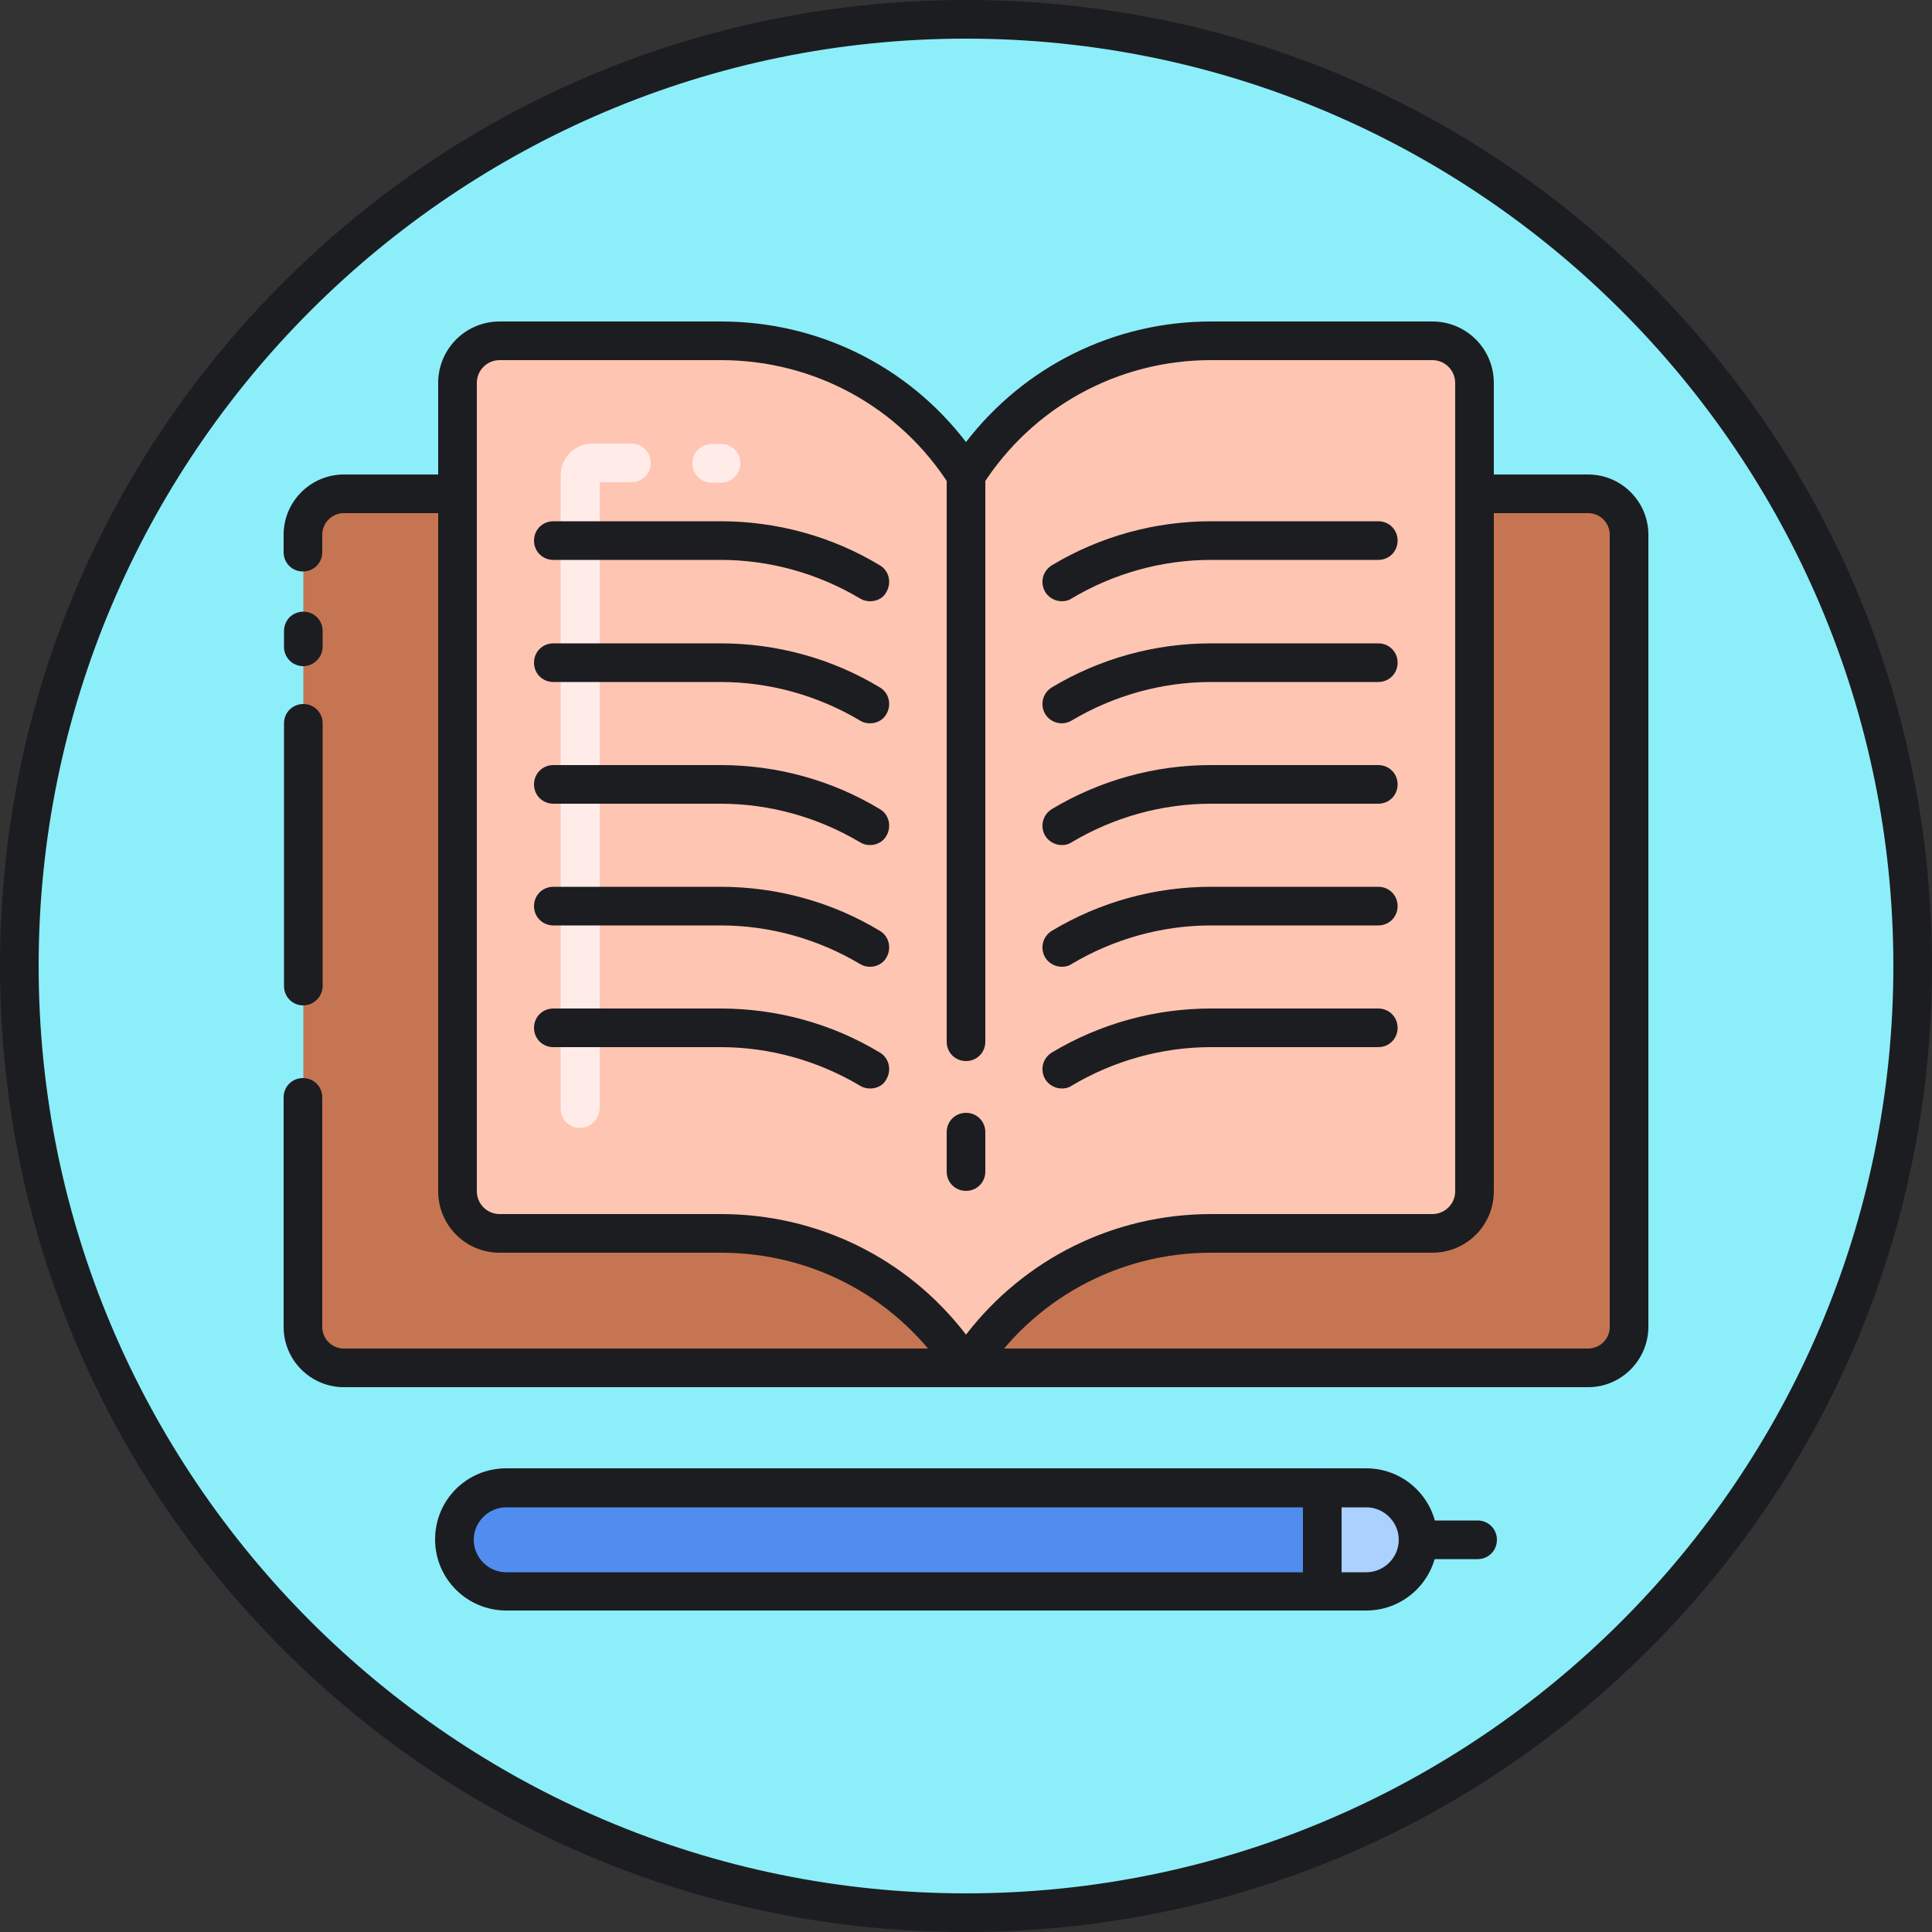 <svg xmlns="http://www.w3.org/2000/svg" viewBox="0 0 1024 1024" version="1.1"><rect x="0" y="0" width="1024" height="1024" fill="#333333" stroke="none"/><path d="M512 512m-501.76 0a501.76 501.76 0 1 0 1003.52 0 501.76 501.76 0 1 0-1003.52 0Z" fill="#8CEEF9" p-id="15802"></path><path d="M512 1024c-136.806 0-265.421-53.248-362.086-149.914C53.248 777.421 0 648.806 0 512S53.248 246.579 149.914 149.914C246.579 53.248 375.194 0 512 0s265.421 53.248 362.086 149.914C970.752 246.579 1024 375.194 1024 512s-53.248 265.421-149.914 362.086C777.421 970.752 648.806 1024 512 1024z m0-1003.52C241.05 20.48 20.48 241.05 20.48 512s220.57 491.52 491.52 491.52 491.52-220.57 491.52-491.52S782.95 20.48 512 20.48z" fill="#1C1D21" p-id="15803"></path><path d="M842.752 724.992h-661.504c-11.264 0-20.48-9.216-20.48-20.48V282.214c0-11.264 9.216-20.48 20.48-20.48h661.709c11.264 0 20.48 9.216 20.48 20.48V704.512c-0.205 11.264-9.216 20.48-20.685 20.48z" fill="#C67552" p-id="15804"></path><path d="M160.768 353.075c-5.734 0-10.24-4.506-10.24-10.24v-8.397c0-5.734 4.506-10.24 10.24-10.24s10.24 4.506 10.24 10.24v8.397c0 5.53-4.71 10.24-10.24 10.24zM160.768 532.89c-5.734 0-10.24-4.506-10.24-10.24v-139.264c0-5.734 4.506-10.24 10.24-10.24s10.24 4.506 10.24 10.24v139.264c0 5.53-4.71 10.24-10.24 10.24z" fill="#1C1D21" p-id="15805"></path><path d="M841.728 735.232H182.272c-17.613 0-31.949-14.336-31.949-31.949V581.632c0-5.734 4.506-10.24 10.24-10.24s10.24 4.506 10.24 10.24v121.651c0 6.349 5.12 11.469 11.469 11.469h659.456c6.349 0 11.469-5.12 11.469-11.469v-419.84c0-6.349-5.12-11.469-11.469-11.469H182.272c-6.349 0-11.469 5.12-11.469 11.469v9.216c0 5.734-4.506 10.24-10.24 10.24s-10.24-4.506-10.24-10.24v-9.216c0-17.613 14.336-31.949 31.949-31.949h659.456c17.613 0 31.949 14.336 31.949 31.949v420.045c-0.205 17.408-14.336 31.744-31.949 31.744z" fill="#1C1D21" p-id="15806"></path><path d="M512 251.904c28.262-44.442 77.21-71.475 129.843-71.475h117.35c12.288 0 22.323 10.035 22.323 22.323v428.442c0 12.288-10.035 22.323-22.323 22.323h-117.35c-52.634 0-101.786 27.034-129.843 71.475-28.262-44.442-77.21-71.475-129.843-71.475h-117.35c-12.288 0-22.323-10.035-22.323-22.323V202.957c0-12.288 10.035-22.323 22.323-22.323h117.35c52.634 0 101.581 26.829 129.843 71.27z" fill="#FFC5B3" p-id="15807"></path><path d="M512 735.232c-3.482 0-6.758-1.843-8.602-4.71-26.419-41.779-71.885-66.56-121.242-66.56h-117.35c-18.022 0-32.563-14.541-32.563-32.563V202.957c0-18.022 14.541-32.563 32.563-32.563h117.35c51.405 0 98.918 23.552 129.843 63.898 30.925-40.141 78.438-63.898 129.843-63.898h117.35c18.022 0 32.563 14.541 32.563 32.563v428.442c0 18.022-14.541 32.563-32.563 32.563h-117.35c-49.357 0-94.822 24.986-121.242 66.56-1.843 2.867-5.12 4.71-8.602 4.71zM264.806 190.874c-6.554 0-12.083 5.325-12.083 12.083v428.442c0 6.554 5.325 12.083 12.083 12.083h117.35c51.405 0 98.918 23.552 129.843 63.898 30.925-40.141 78.438-63.898 129.843-63.898h117.35c6.554 0 12.083-5.325 12.083-12.083V202.957c0-6.554-5.325-12.083-12.083-12.083h-117.35c-49.357 0-94.822 24.986-121.242 66.56-1.843 2.867-5.12 4.71-8.602 4.71s-6.758-1.843-8.602-4.71c-26.419-41.779-71.885-66.56-121.242-66.56h-117.35z" fill="#1C1D21" p-id="15808"></path><path d="M382.157 255.795h-4.915c-5.734 0-10.24-4.506-10.24-10.24s4.506-10.24 10.24-10.24h4.915c5.734 0 10.24 4.506 10.24 10.24s-4.71 10.24-10.24 10.24zM307.405 597.811c-5.734 0-10.24-4.506-10.24-10.24V251.904c0-9.216 7.578-16.794 16.794-16.794h20.685c5.734 0 10.24 4.506 10.24 10.24s-4.506 10.24-10.24 10.24h-16.794v331.776c-0.205 5.734-4.71 10.445-10.445 10.445z" fill="#FFECE9" p-id="15809"></path><path d="M512 562.381c-5.734 0-10.24-4.506-10.24-10.24V251.904c0-5.734 4.506-10.24 10.24-10.24s10.24 4.506 10.24 10.24v300.237c0 5.734-4.506 10.24-10.24 10.24zM461.21 318.669c-1.843 0-3.686-0.41-5.325-1.434-22.323-13.312-47.923-20.48-73.933-20.48h-88.678c-5.734 0-10.24-4.506-10.24-10.24s4.506-10.24 10.24-10.24h88.678c29.696 0 58.982 7.987 84.378 23.347 4.915 2.867 6.349 9.216 3.482 14.131-1.638 3.277-5.12 4.915-8.602 4.915zM461.21 383.386c-1.843 0-3.686-0.41-5.325-1.434-22.323-13.312-47.923-20.48-73.933-20.48h-88.678c-5.734 0-10.24-4.506-10.24-10.24s4.506-10.24 10.24-10.24h88.678c29.696 0 58.982 7.987 84.378 23.347 4.915 2.867 6.349 9.216 3.482 14.131-1.638 3.072-5.12 4.915-8.602 4.915zM461.21 447.898c-1.843 0-3.686-0.41-5.325-1.434-22.323-13.312-47.923-20.48-73.933-20.48h-88.678c-5.734 0-10.24-4.506-10.24-10.24s4.506-10.24 10.24-10.24h88.678c29.696 0 58.982 7.987 84.378 23.347 4.915 2.867 6.349 9.216 3.482 14.131-1.638 3.072-5.12 4.915-8.602 4.915zM461.21 512.41c-1.843 0-3.686-0.41-5.325-1.434-22.323-13.312-47.923-20.48-73.933-20.48h-88.678c-5.734 0-10.24-4.506-10.24-10.24s4.506-10.24 10.24-10.24h88.678c29.696 0 58.982 7.987 84.378 23.347 4.915 2.867 6.349 9.216 3.482 14.131-1.638 3.072-5.12 4.915-8.602 4.915zM461.21 576.922c-1.843 0-3.686-0.41-5.325-1.434-22.323-13.312-47.923-20.48-73.933-20.48h-88.678c-5.734 0-10.24-4.506-10.24-10.24s4.506-10.24 10.24-10.24h88.678c29.696 0 58.982 7.987 84.378 23.347 4.915 2.867 6.349 9.216 3.482 14.131-1.638 3.277-5.12 4.915-8.602 4.915zM562.79 318.669c-3.482 0-6.963-1.843-8.806-4.915-2.867-4.915-1.434-11.059 3.482-14.131 25.6-15.36 54.682-23.347 84.378-23.347h88.678c5.734 0 10.24 4.506 10.24 10.24s-4.506 10.24-10.24 10.24h-88.678c-26.01 0-51.61 7.168-73.933 20.48-1.434 1.024-3.277 1.434-5.12 1.434zM562.79 383.386c-3.482 0-6.963-1.843-8.806-4.915-2.867-4.915-1.434-11.059 3.482-14.131 25.6-15.36 54.682-23.347 84.378-23.347h88.678c5.734 0 10.24 4.506 10.24 10.24s-4.506 10.24-10.24 10.24h-88.678c-26.01 0-51.61 7.168-73.933 20.48-1.434 0.819-3.277 1.434-5.12 1.434zM562.79 447.898c-3.482 0-6.963-1.843-8.806-4.915-2.867-4.915-1.434-11.059 3.482-14.131 25.6-15.36 54.682-23.347 84.378-23.347h88.678c5.734 0 10.24 4.506 10.24 10.24s-4.506 10.24-10.24 10.24h-88.678c-26.01 0-51.61 7.168-73.933 20.48-1.434 1.024-3.277 1.434-5.12 1.434zM562.79 512.41c-3.482 0-6.963-1.843-8.806-4.915-2.867-4.915-1.434-11.059 3.482-14.131 25.6-15.36 54.682-23.347 84.378-23.347h88.678c5.734 0 10.24 4.506 10.24 10.24s-4.506 10.24-10.24 10.24h-88.678c-26.01 0-51.61 7.168-73.933 20.48-1.434 1.024-3.277 1.434-5.12 1.434zM562.79 576.922c-3.482 0-6.963-1.843-8.806-4.915-2.867-4.915-1.434-11.059 3.482-14.131 25.6-15.36 54.682-23.347 84.378-23.347h88.678c5.734 0 10.24 4.506 10.24 10.24s-4.506 10.24-10.24 10.24h-88.678c-26.01 0-51.61 7.168-73.933 20.48-1.434 1.024-3.277 1.434-5.12 1.434zM512 631.194c-5.734 0-10.24-4.506-10.24-10.24V600.064c0-5.734 4.506-10.24 10.24-10.24s10.24 4.506 10.24 10.24v20.89c0 5.734-4.506 10.24-10.24 10.24z" fill="#1C1D21" p-id="15810"></path><path d="M724.173 788.685H268.288c-15.155 0-27.443 12.288-27.443 27.443s12.288 27.443 27.443 27.443h455.885c15.155 0 27.443-12.288 27.443-27.443s-12.288-27.443-27.443-27.443z" fill="#508DEF" p-id="15811"></path><path d="M705.331 843.366h18.842c15.155 0 27.443-12.288 27.443-27.443s-12.288-27.443-27.443-27.443h-18.842v54.886z" fill="#ABD1FF" p-id="15812"></path><path d="M724.173 853.606H268.288c-20.685 0-37.683-16.794-37.683-37.683S247.398 778.24 268.288 778.24h455.885c20.685 0 37.683 16.794 37.683 37.683s-16.998 37.683-37.683 37.683zM268.288 798.925c-9.421 0-17.203 7.782-17.203 17.203s7.782 17.203 17.203 17.203h455.885c9.421 0 17.203-7.782 17.203-17.203s-7.782-17.203-17.203-17.203H268.288z" fill="#1C1D21" p-id="15813"></path><path d="M783.155 826.368H751.616c-5.734 0-10.24-4.506-10.24-10.24s4.506-10.24 10.24-10.24h31.539c5.734 0 10.24 4.506 10.24 10.24s-4.506 10.24-10.24 10.24zM700.826 853.606c-5.734 0-10.24-4.506-10.24-10.24v-54.682c0-5.734 4.506-10.24 10.24-10.24s10.24 4.506 10.24 10.24v54.682c0 5.734-4.506 10.24-10.24 10.24z" fill="#1C1D21" p-id="15814"></path></svg>